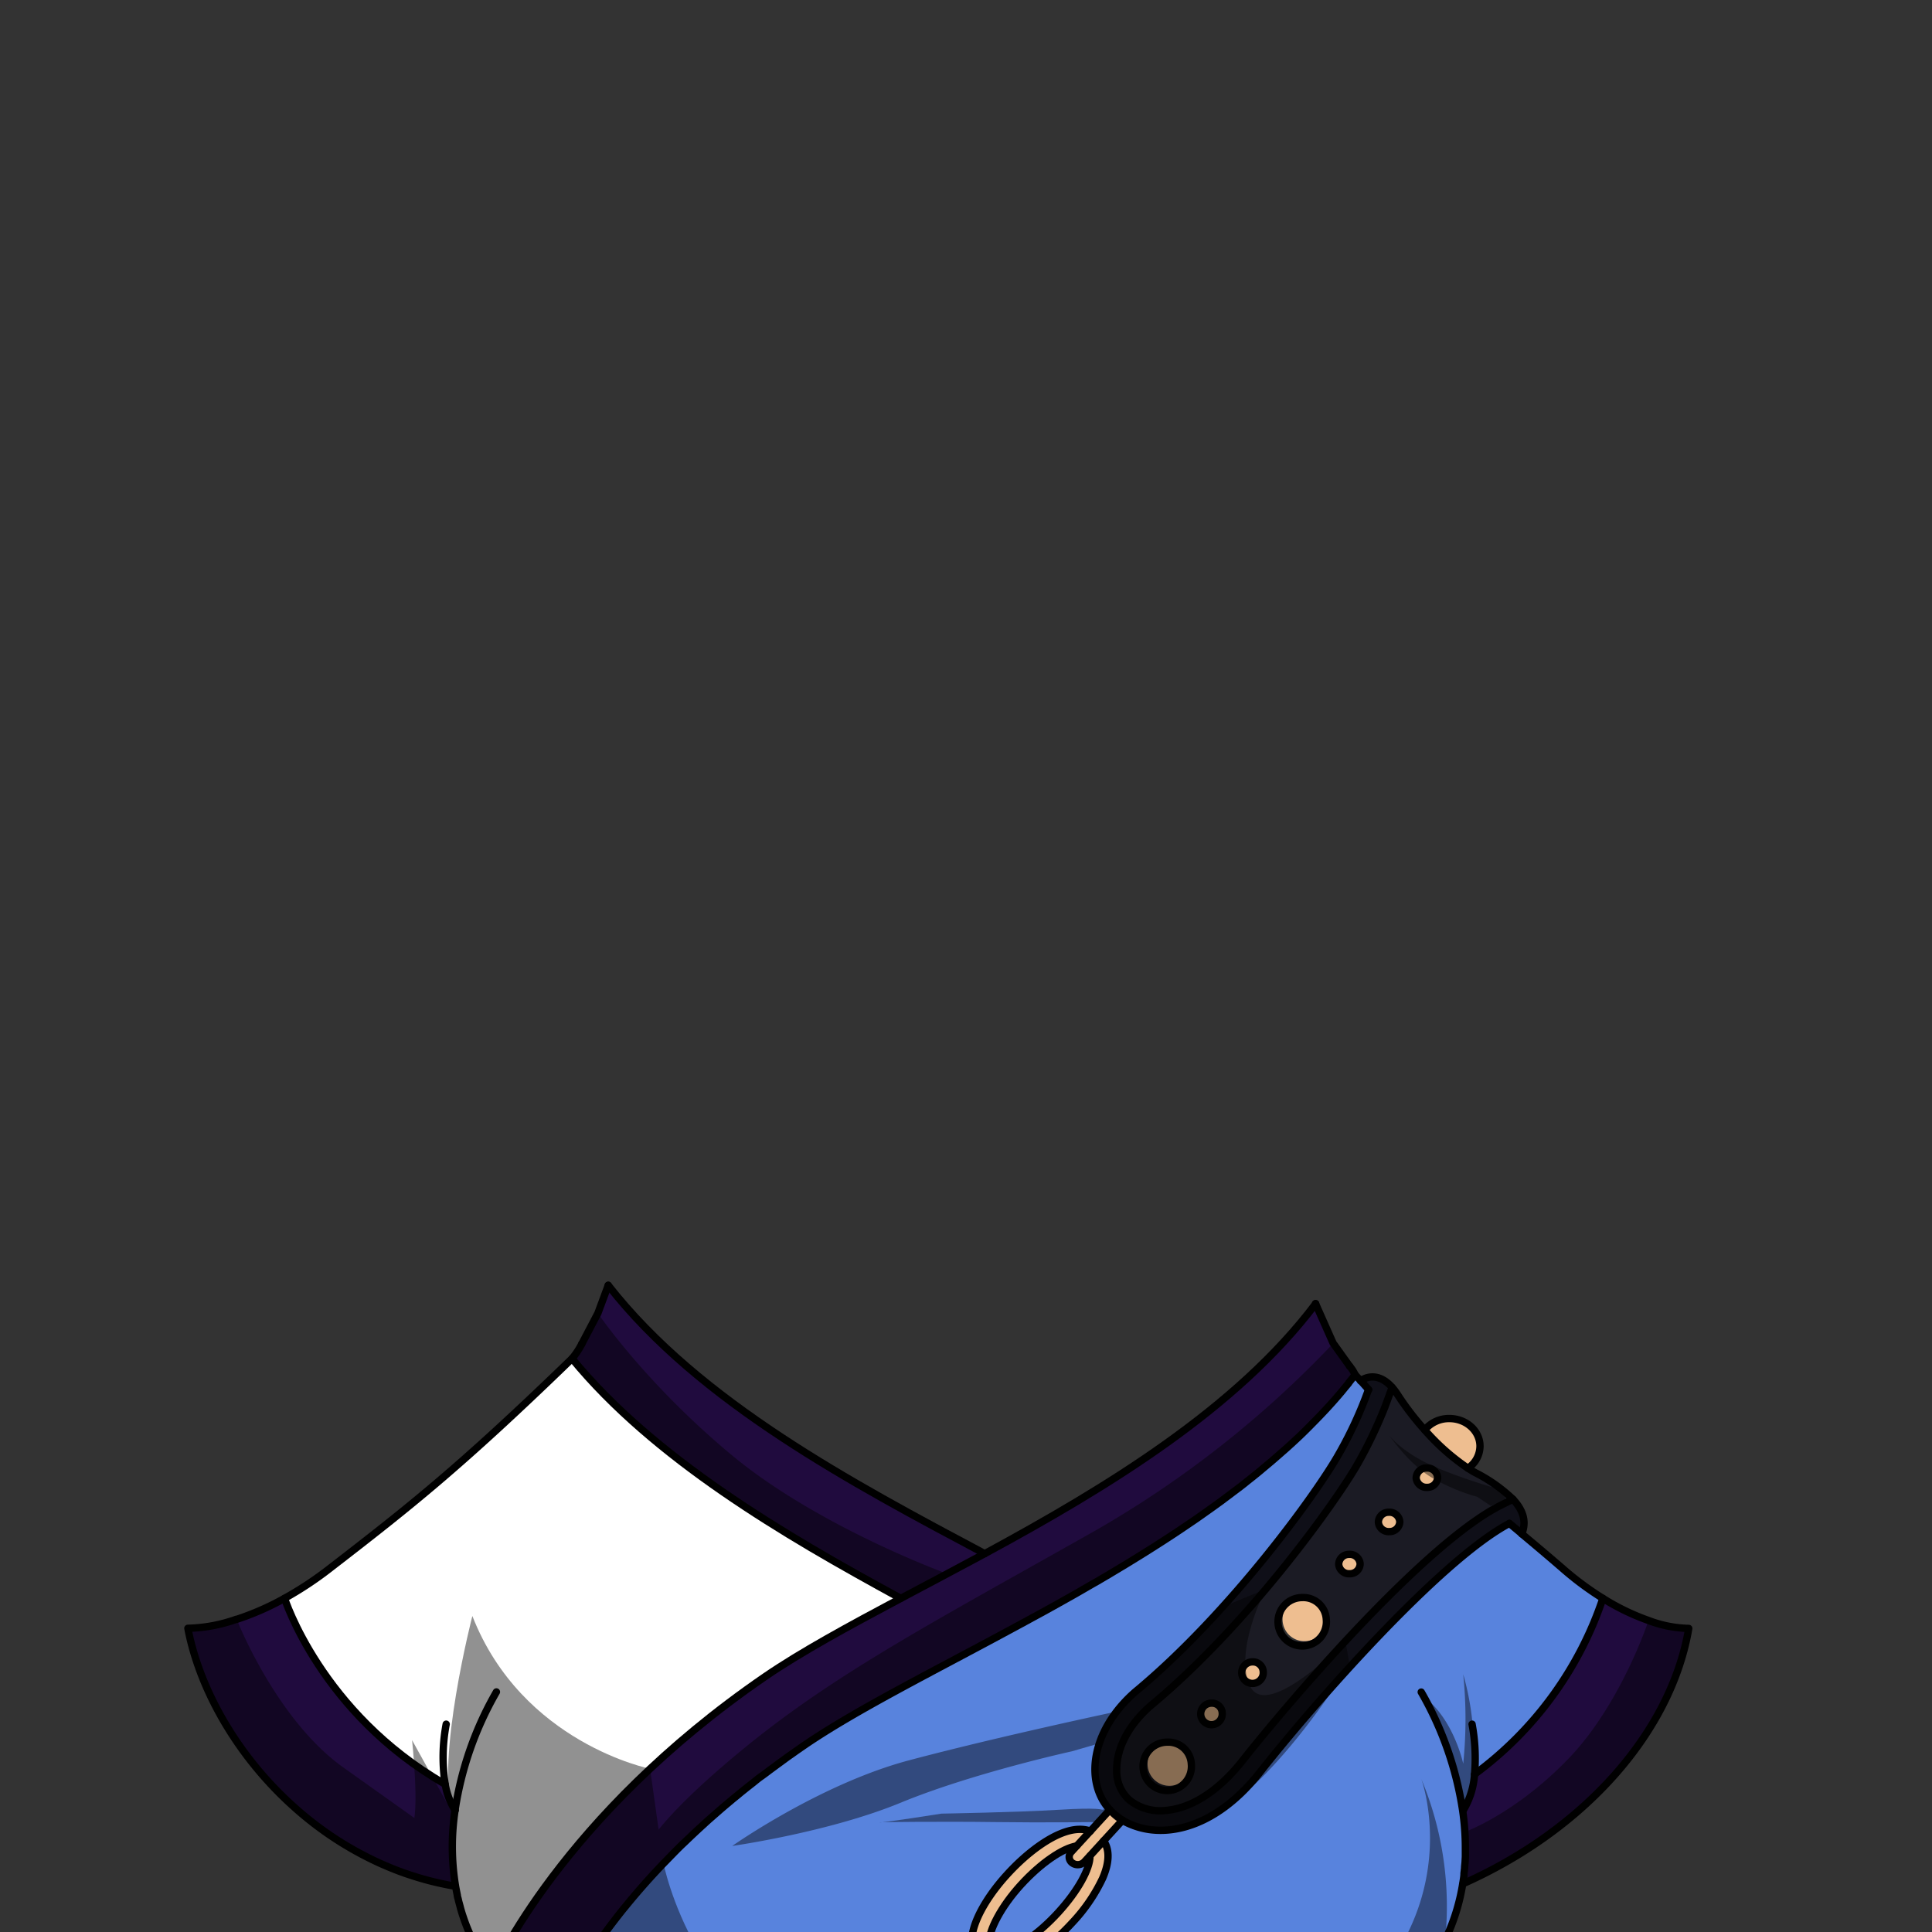 <svg xmlns="http://www.w3.org/2000/svg" viewBox="0 0 432 432">
  <rect x="0" y="0" width="432" height="432" fill="#333333" stroke="none"/>
  <defs>
    <style>.BUNTAI_OTTER_OUTFIT_BUNTAI_OTTER_OUTFIT_19_cls-1{isolation:isolate;}.BUNTAI_OTTER_OUTFIT_BUNTAI_OTTER_OUTFIT_19_cls-2{fill:#5883dd;}.BUNTAI_OTTER_OUTFIT_BUNTAI_OTTER_OUTFIT_19_cls-3{fill:#eebe90;}.BUNTAI_OTTER_OUTFIT_BUNTAI_OTTER_OUTFIT_19_cls-4{fill:#0f0f18;}.BUNTAI_OTTER_OUTFIT_BUNTAI_OTTER_OUTFIT_19_cls-5{fill:#1b1b24;}.BUNTAI_OTTER_OUTFIT_BUNTAI_OTTER_OUTFIT_19_cls-6{fill:#200b3e;}.BUNTAI_OTTER_OUTFIT_BUNTAI_OTTER_OUTFIT_19_cls-7{fill:#fff;}.BUNTAI_OTTER_OUTFIT_BUNTAI_OTTER_OUTFIT_19_cls-8{fill:none;stroke:#000;stroke-linecap:round;stroke-linejoin:round;stroke-width:1.64px;}.BUNTAI_OTTER_OUTFIT_BUNTAI_OTTER_OUTFIT_19_cls-9{opacity:0.43;mix-blend-mode:multiply;}</style>
  </defs>
  <g class="BUNTAI_OTTER_OUTFIT_BUNTAI_OTTER_OUTFIT_19_cls-1">
    <g id="outfit">
      <path class="BUNTAI_OTTER_OUTFIT_BUNTAI_OTTER_OUTFIT_19_cls-2" d="M239.76,416.55a2.07,2.07,0,0,0,2.7-.22l1.26-1.37c.05,2.8-2.67,7.8-7.14,12.68s-9.4,8.21-12.45,8.68l-.07,0a1.63,1.63,0,0,0-.62-1.77l0,0a2.1,2.1,0,0,0-2.26-.1c-.06-2.8,2.66-8.08,7.13-13s9.4-8.21,12.46-8.68l-1.24,1.36A1.62,1.62,0,0,0,239.76,416.55Z" />
      <path class="BUNTAI_OTTER_OUTFIT_BUNTAI_OTTER_OUTFIT_19_cls-3" d="M251,407a14.13,14.13,0,0,1-1.75-1.25,10.07,10.07,0,0,1-1.1-1.06l-.53.56-.26.29h0l0,0,0,0-3.51,3.84a7.13,7.13,0,0,0-2.59-.37c-5.17.15-11.67,5.29-16,10.06-5.42,5.9-10,14-7,18.44L215.92,440a7.42,7.42,0,0,0-2.65-.41c-5.17.15-11.68,5.29-16.05,10.06-3.77,4.12-7.15,9.31-7.81,13.58,1.42-.19,2.81-.36,4.18-.51.87-2.92,3.27-7,6.75-10.74,4.46-4.88,9.4-8.21,12.45-8.68l.06,0-1.27,1.39a1.61,1.61,0,0,0,.26,2.42v0a2,2,0,0,0,2.68-.23l1.23-1.33c0,2.83-2.72,7.77-7.13,12.58-1.12,1.2-2.25,2.32-3.38,3.31,2.09-.19,4.1-.35,6-.5.17-.16.31-.32.45-.48a38.19,38.19,0,0,0,6.86-10c1.78-4.11,1.34-6.7.27-8.31l2.32-2.53a7.57,7.57,0,0,0,2.49.34c5.15-.16,11.65-5.3,16-10.07a38,38,0,0,0,6.85-10c1.81-4.17,1.34-6.77.24-8.38l3.61-3.94Zm-14.45,20.66c-.35.38-.7.76-1.06,1.11s-.62.63-.93.93c-.46.45-.93.88-1.4,1.29l-.29.26c-.76.67-1.51,1.27-2.25,1.81-.21.16-.4.3-.61.44-.62.44-1.23.83-1.81,1.17-.26.16-.52.3-.77.43s-.49.26-.73.37a2.83,2.83,0,0,1-.36.16c-.23.11-.46.2-.68.28a2.3,2.3,0,0,1-.34.12l-.32.1a3.78,3.78,0,0,1-.62.16l-.28.05-.07,0a1.62,1.62,0,0,0-.62-1.77h0a2.08,2.08,0,0,0-2.26-.11c-.06-2.8,2.66-8.08,7.13-13s9.4-8.2,12.46-8.67l-1.23,1.36a1.61,1.61,0,0,0,.24,2.43,2.07,2.07,0,0,0,2.7-.22l1.26-1.37C243.77,417.76,241.05,422.76,236.58,427.64Z" />
      <path class="BUNTAI_OTTER_OUTFIT_BUNTAI_OTTER_OUTFIT_19_cls-4" d="M306,310.73h0v0l-1.79-1.94s3.38-2.73,7.09,1.48l-1.61,4.37a100.22,100.22,0,0,1-6,12.55c-4.24,7.57-23.92,35.62-46.5,54.35-4.8,4.22-7.53,9.42-7.47,14.28a8.64,8.64,0,0,0,2.87,6.72,11,11,0,0,0,8.25,2.29c5.74-.52,11.79-4.47,17-11.11,9.74-12.36,38.3-45.94,56-56.16l1.23-.68,3.24-1.62c2.14,2.27,3.16,4.83,2,7.72l-2.78-2.32c-15.64,8.3-43.84,40.52-55.72,55.6C270.85,410.12,258.34,411.4,251,407a13.41,13.41,0,0,1-1.75-1.25,11.17,11.17,0,0,1-1.11-1.06c-5.68-6.16-4.24-17.68,5.68-26.35,21.39-17.72,40.8-44.75,45.51-53.14A90.09,90.09,0,0,0,306,310.73Z" />
      <path class="BUNTAI_OTTER_OUTFIT_BUNTAI_OTTER_OUTFIT_19_cls-5" d="M337.89,334.82c-.14-.14-.28-.28-.43-.41l-.37-.34c-.33-.29-.68-.58-1.06-.87h0l0,0h0c-.42-.33-.86-.64-1.31-1a53.08,53.08,0,0,0-4.77-2.91c-.56-.3-1.11-.64-1.67-1a50,50,0,0,1-9.66-8.56,63.79,63.79,0,0,1-6.1-7.95,14.2,14.2,0,0,0-1.17-1.55l-1.61,4.38a103.54,103.54,0,0,1-6,12.54l-.25.44c-.08.15-.18.31-.28.47s-.2.33-.31.51l-.26.43c-.37.6-.79,1.27-1.25,2l-.45.69c-.56.84-1.17,1.75-1.83,2.72l-.41.58c-1.31,1.9-2.81,4-4.5,6.3-.21.28-.42.57-.65.86s-.5.68-.76,1l-.79,1.05-1.65,2.14c-.23.31-.48.62-.73.93-2,2.6-4.23,5.32-6.57,8.09-.75.89-1.51,1.79-2.3,2.7L279,360c-1.31,1.48-2.66,3-4,4.45q-.64.71-1.32,1.41c-2.51,2.69-5.13,5.34-7.82,7.91l-1.71,1.6c-.56.53-1.14,1.05-1.71,1.57s-1.07,1-1.61,1.45c-1.2,1.06-2.4,2.1-3.63,3.11-4.81,4.22-7.53,9.43-7.47,14.28a8.64,8.64,0,0,0,2.87,6.72,11.07,11.07,0,0,0,8.26,2.3c5.73-.53,11.78-4.48,17-11.12.64-.82,1.37-1.72,2.17-2.7l1.05-1.3c1.9-2.33,4.14-5,6.64-7.95l1.33-1.56c2.85-3.31,6-6.86,9.28-10.47.21-.23.41-.46.64-.69s.21-.24.32-.35l1.38-1.5a.23.23,0,0,1,.07-.07.13.13,0,0,1,.06-.07l.06-.07h0c3.28-3.53,6.68-7.07,10.09-10.44.54-.54,1.07-1.07,1.61-1.59l1.4-1.35c.51-.49,1-1,1.53-1.45L317,350.7c.67-.61,1.33-1.23,2-1.82.83-.75,1.66-1.48,2.48-2.19l1.46-1.24c.62-.52,1.24-1,1.85-1.53a74.93,74.93,0,0,1,9-6.39c.41-.24.82-.47,1.22-.68l3.25-1.62C338.16,335.09,338,335,337.89,334.82ZM261,399.28a4.89,4.89,0,1,1,5.38-4.87A5.15,5.15,0,0,1,261,399.28Zm9.9-14.15a2.18,2.18,0,1,1,2.39-2.16A2.29,2.29,0,0,1,270.9,385.13Zm20.29-27.92a4.9,4.9,0,1,1-5.39,4.88A5.14,5.14,0,0,1,291.19,357.21Zm-12.4,18.4a.28.28,0,0,1-.11-.08.46.46,0,0,1-.15-.09,2.47,2.47,0,0,1-.5-.52,1,1,0,0,1-.13-.23,1,1,0,0,1-.13-.29,3,3,0,0,1-.08-.32,1.63,1.63,0,0,1,0-.31,2,2,0,0,1,.13-.68,1.36,1.36,0,0,1,.11-.25.62.62,0,0,1,.1-.17,1.44,1.44,0,0,1,.18-.25l0,0a1.75,1.75,0,0,1,.24-.23,0,0,0,0,1,0,0,1.1,1.1,0,0,1,.14-.09.23.23,0,0,1,.12-.08,2,2,0,0,1,.49-.23,1.47,1.47,0,0,1,.28-.08l.12,0a3.27,3.27,0,0,1,.45,0,2.18,2.18,0,1,1,0,4.34l-.28,0a1.09,1.09,0,0,1-.26,0,1.11,1.11,0,0,1-.26-.07,1.34,1.34,0,0,1-.24-.09Zm23-23.72a2.31,2.31,0,0,1-2.46-2.11,2.28,2.28,0,0,1,2.35-2.22,2.18,2.18,0,1,1,.11,4.33Zm8.91-9.41a2.31,2.31,0,0,1-2.45-2.12,2.27,2.27,0,0,1,2.33-2.22,2.32,2.32,0,0,1,2.46,2.12A2.29,2.29,0,0,1,310.7,342.48Zm10.63-11.38a1.47,1.47,0,0,1-.1.22,1,1,0,0,1-.14.24l0,.05a1.7,1.7,0,0,1-.29.31.16.16,0,0,1-.07.07.57.57,0,0,1-.15.12l-.12.08-.27.15-.29.11a2.68,2.68,0,0,1-.75.13,2.33,2.33,0,0,1-2.47-2.11v-.05a2.11,2.11,0,0,1,0-.26,1.74,1.74,0,0,1,.05-.22,1.13,1.13,0,0,1,0-.15l.06-.17a2.5,2.5,0,0,1,.23-.39l.13-.17.16-.15a1.84,1.84,0,0,1,.34-.27l.19-.11.18-.09a3.06,3.06,0,0,1,.63-.17l.32,0a2.31,2.31,0,0,1,2.46,2.11v.15a.78.78,0,0,1,0,.22,3,3,0,0,1-.08.32h0S321.34,331.09,321.33,331.1Z" />
      <path class="BUNTAI_OTTER_OUTFIT_BUNTAI_OTTER_OUTFIT_19_cls-2" d="M358.41,357.39a80.66,80.66,0,0,1-28.7,39.33c0,.4-.08.8-.14,1.19-.09.63-.21,1.26-.35,1.89-.05.2-.09.39-.15.59-.09.36-.19.71-.31,1.05a.75.75,0,0,1-.05.16,5.54,5.54,0,0,1-.21.57.58.58,0,0,1-.05.14c-.07.19-.15.37-.23.55s-.09.22-.14.33-.21.42-.32.63a2.37,2.37,0,0,1-.19.34c-.12.22-.25.44-.39.65a57.65,57.65,0,0,1,.61,8.32c0,.27,0,.54,0,.84v.15l0,1.13-.06,1.17c0,.47-.07.94-.11,1.41,0,.2,0,.4-.07.61s0,.46-.07.69c0,.05,0,.1,0,.15,0,.29-.07.59-.1.89s-.1.68-.16,1a45.53,45.53,0,0,1-4.05,12.9c-4,8.11-10.87,16-22.08,22.72-19.27,6.78-29.59,5-48.26,3.85a292.31,292.31,0,0,0-41.49.34c.17-.16.31-.32.45-.48a38.19,38.19,0,0,0,6.86-10c1.78-4.11,1.34-6.7.27-8.31l2.32-2.53a7.57,7.57,0,0,0,2.49.34c5.15-.16,11.65-5.3,16-10.07a38,38,0,0,0,6.85-10c1.81-4.17,1.34-6.77.24-8.38l3.61-3.94.64-.7a16.83,16.83,0,0,0,10.21,2.2,22.35,22.35,0,0,0,6.89-1.8l.16-.07c4.46-2,9.11-5.5,13.5-11.08s11.06-13.55,18.48-21.77c12.59-13.92,27.4-28.61,37.24-33.83.91.77,1.84,1.54,2.78,2.32h0c2.83,2.36,5.8,4.86,9.14,7.75A68.38,68.38,0,0,0,358.41,357.39Z" />
      <path class="BUNTAI_OTTER_OUTFIT_BUNTAI_OTTER_OUTFIT_19_cls-2" d="M306,310.72a90.24,90.24,0,0,1-6.66,14.47c-3.22,5.73-13.32,20.18-26.22,34.42l-.08.08a190.66,190.66,0,0,1-19.21,18.63,30.68,30.68,0,0,0-4.14,4.38,26.29,26.29,0,0,0-2,2.9c-.13.23-.26.46-.38.69l0,0a22.06,22.06,0,0,0-1.48,3.43c-1.93,5.71-1.07,11.25,2.31,14.9l-.53.56-.26.29h0l0,0-3.55,3.87a7.13,7.13,0,0,0-2.59-.37c-5.17.15-11.67,5.29-16,10.06-5.42,5.9-10,14-7,18.44L215.92,440a7.42,7.42,0,0,0-2.65-.41c-5.17.15-11.68,5.29-16.05,10.06-3.77,4.12-7.15,9.31-7.81,13.58-1.49.18-3,.37-4.56.59a126.88,126.88,0,0,1-28.58.79c-12.27-1.14-20.55-4.08-24.85-6l-.1-.05a29,29,0,0,1-3.41-1.75c-1.73-1-3.36-2.1-4.88-3.21a.43.43,0,0,0,0-.05.14.14,0,0,1,0-.06l.13-.34a2.11,2.11,0,0,1,.08-.22c.07-.18.15-.4.26-.65a4.92,4.92,0,0,1,.21-.5c.07-.18.15-.36.24-.56s.18-.42.28-.64a92.25,92.25,0,0,1,6.12-11.24c.28-.45.57-.9.88-1.36,2.13-3.29,4.77-7,8-11l.49-.59c2.51-3.09,5.37-6.37,8.63-9.76l.47-.48,1.33-1.37c.89-.91,1.83-1.83,2.78-2.75l.26-.25c1.33-1.28,2.72-2.59,4.17-3.9l1.46-1.32,1.51-1.32c1-.88,2.06-1.77,3.12-2.66.54-.45,1.08-.9,1.63-1.34s1.1-.9,1.66-1.35l1.7-1.34c.56-.44,1.13-.89,1.7-1.32s1.29-1,2-1.48l1.71-1.26,1.57-1.15c.52-.38,1-.76,1.59-1.13.84-.6,1.7-1.2,2.57-1.8,11.69-8,29-16.64,47.41-26.6,1.39-.74,2.79-1.51,4.2-2.28l2.24-1.22,2.15-1.19,2.16-1.21,1.92-1.08.31-.17c1.78-1,3.55-2,5.33-3.06l.9-.53c1-.58,2-1.18,3-1.78l2.66-1.6.91-.56,2.13-1.31c3.48-2.16,6.93-4.38,10.3-6.67.75-.5,1.48-1,2.22-1.51,1-.68,2-1.36,2.92-2.06s1.81-1.3,2.71-1.95l.51-.39q1.08-.79,2.16-1.62c1.06-.79,2.11-1.6,3.15-2.44.83-.64,1.63-1.29,2.44-1.95.3-.24.59-.49.89-.75.6-.48,1.2-1,1.79-1.5a4,4,0,0,0,.39-.33c.85-.72,1.7-1.46,2.53-2.2s1.49-1.34,2.22-2,1.43-1.34,2.12-2l.08-.08c.7-.66,1.37-1.33,2-2,2.36-2.37,4.61-4.8,6.71-7.31.5-.59,1-1.18,1.46-1.78l0-.05c.49-.6,1-1.2,1.42-1.8.15.15.28.3.42.45l.85.9,1.78,2Z" />
      <path class="BUNTAI_OTTER_OUTFIT_BUNTAI_OTTER_OUTFIT_19_cls-3" d="M319,328.25a2.27,2.27,0,0,0-2.33,2.22,2.31,2.31,0,0,0,2.46,2.11,2.27,2.27,0,0,0,2.33-2.22A2.3,2.3,0,0,0,319,328.25Z" />
      <path class="BUNTAI_OTTER_OUTFIT_BUNTAI_OTTER_OUTFIT_19_cls-3" d="M301.67,347.56a2.27,2.27,0,0,0-2.33,2.22,2.3,2.3,0,0,0,2.46,2.11,2.27,2.27,0,0,0,2.33-2.22A2.3,2.3,0,0,0,301.67,347.56Z" />
      <path class="BUNTAI_OTTER_OUTFIT_BUNTAI_OTTER_OUTFIT_19_cls-3" d="M261,389.55a4.89,4.89,0,1,0,5.38,4.86A5.15,5.15,0,0,0,261,389.55Z" />
      <path class="BUNTAI_OTTER_OUTFIT_BUNTAI_OTTER_OUTFIT_19_cls-3" d="M310.58,338.14a2.27,2.27,0,0,0-2.33,2.22,2.3,2.3,0,0,0,2.46,2.11,2.27,2.27,0,0,0,2.33-2.22A2.31,2.31,0,0,0,310.58,338.14Z" />
      <path class="BUNTAI_OTTER_OUTFIT_BUNTAI_OTTER_OUTFIT_19_cls-3" d="M324.08,317.19a7,7,0,0,0-5.51,2.55,49.74,49.74,0,0,0,9.66,8.56,6,6,0,0,0,2.7-4.92C330.93,320,327.87,317.19,324.08,317.19Z" />
      <path class="BUNTAI_OTTER_OUTFIT_BUNTAI_OTTER_OUTFIT_19_cls-3" d="M280.06,371.61a2.18,2.18,0,1,0,2.4,2.16A2.29,2.29,0,0,0,280.06,371.61Z" />
      <path class="BUNTAI_OTTER_OUTFIT_BUNTAI_OTTER_OUTFIT_19_cls-3" d="M270.9,380.8a2.18,2.18,0,1,0,2.39,2.17A2.3,2.3,0,0,0,270.9,380.8Z" />
      <path class="BUNTAI_OTTER_OUTFIT_BUNTAI_OTTER_OUTFIT_19_cls-3" d="M291.18,357.22a4.89,4.89,0,1,0,5.38,4.87A5.14,5.14,0,0,0,291.18,357.22Z" />
      <path class="BUNTAI_OTTER_OUTFIT_BUNTAI_OTTER_OUTFIT_19_cls-6" d="M377.63,364.11c-4,23.35-23.48,45.07-50.45,57.07h0c.06-.34.11-.68.16-1s.09-.69.12-1a47.71,47.71,0,0,0,.34-5.16c0-.3,0-.57,0-.84a57.65,57.65,0,0,0-.61-8.32c.14-.21.27-.43.39-.65a12.88,12.88,0,0,0,.93-2,20.74,20.74,0,0,0,1.21-5.45,80.66,80.66,0,0,0,28.7-39.33,51.33,51.33,0,0,0,10.2,4.94A27.08,27.08,0,0,0,377.63,364.11Z" />
      <path class="BUNTAI_OTTER_OUTFIT_BUNTAI_OTTER_OUTFIT_19_cls-6" d="M301.77,305.47c-.37.5,1.57,1.42,1.18,1.93s-.93,1.2-1.42,1.8l0,.05c-.48.6-1,1.19-1.46,1.78-2.1,2.51-4.35,4.94-6.71,7.31-.66.68-1.34,1.35-2,2l-.08.08-2.12,2c-.73.67-1.47,1.35-2.22,2a2.75,2.75,0,0,1-.26.22c-.74.67-1.5,1.33-2.27,2a4,4,0,0,1-.39.33c-.59.51-1.19,1-1.79,1.5-.3.26-.59.51-.89.75-.81.66-1.61,1.3-2.44,1.95-1,.84-2.09,1.65-3.15,2.44q-1.08.83-2.16,1.62l-.51.39-2.71,1.95c-1,.7-1.94,1.38-2.92,2.06-.74.51-1.47,1-2.22,1.51-3.37,2.29-6.82,4.51-10.3,6.67l-2.13,1.31-.91.56c-.88.54-1.77,1.07-2.66,1.6s-2,1.2-3,1.78l-.9.53c-1.57.91-3.15,1.82-4.72,2.7l-.61.36-.31.17-1.92,1.08-2.16,1.21-2.15,1.19-2.24,1.22-4.2,2.28c-18.45,10-35.72,18.57-47.41,26.6-.87.6-1.73,1.2-2.57,1.8-.54.38-1.07.75-1.59,1.13l-1.57,1.15-1.71,1.26c-.66.49-1.31,1-2,1.48s-1.14.88-1.7,1.32l-1.7,1.34c-.56.45-1.12.9-1.66,1.35s-1.09.89-1.63,1.34c-1.06.89-2.11,1.78-3.12,2.66l-1.51,1.32-1.46,1.32c-1.44,1.31-2.84,2.62-4.17,3.9l-.26.25c-1,.92-1.89,1.84-2.78,2.75-.45.46-.9.91-1.33,1.37l-.47.48c-3.26,3.39-6.12,6.67-8.63,9.76l-.49.59c-3.2,4-5.84,7.7-8,11-.31.46-.6.91-.88,1.36a92.25,92.25,0,0,0-6.12,11.24c-.1.22-.2.43-.28.64s-.17.38-.24.56a4.92,4.92,0,0,0-.21.5c-.11.25-.19.47-.26.65a2.11,2.11,0,0,0-.08.22l-.13.34a.14.14,0,0,0,0,.06.43.43,0,0,1,0,.05,55.69,55.69,0,0,1-12.9-12.43h0a1,1,0,0,0,.06-.15c.06-.11.14-.28.24-.5a1.51,1.51,0,0,1,.09-.18c.21-.46.53-1.1.94-1.89l.33-.63c.55-1,1.24-2.29,2.08-3.74l.64-1.09c.33-.55.69-1.14,1.07-1.75l.38-.61c1.7-2.72,3.82-5.89,6.39-9.38.37-.5.75-1,1.14-1.53,2.4-3.19,5.17-6.63,8.34-10.23.39-.45.78-.9,1.18-1.34q3.74-4.2,8.2-8.63l2-2c.7-.66,1.4-1.34,2.12-2,2.07-1.93,4.23-3.88,6.51-5.84.56-.49,1.15-1,1.73-1.47q3.69-3.12,7.77-6.25l1.44-1.1c.67-.51,1.34-1,2-1.51l2-1.48,2.08-1.47,2.11-1.47q2.35-1.62,5-3.27c1-.6,1.95-1.21,3-1.82,5.17-3.11,11-6.32,17.26-9.68l2.1-1.13,2.13-1.13.91-.49c-26.48-14.33-55.31-31.43-73.51-53.6-.64-.77,2.78-2.47,2.16-3.25h0l3.62-6.9,2.32-6.25c20.39,26.11,54.41,44.17,84.18,60,27.46-14.89,56.29-32.42,74-55.89l3.93,8.85Z" />
      <path class="BUNTAI_OTTER_OUTFIT_BUNTAI_OTTER_OUTFIT_19_cls-6" d="M101.75,404.79h0a15.78,15.78,0,0,1-2.21-5.84h0C71.75,383,63.63,357.39,63.63,357.39,50.84,364.44,42,364.12,42,364.12c4.64,24.13,27.34,52.17,59.86,57.67A54.24,54.24,0,0,1,101.75,404.79Z" />
      <path class="BUNTAI_OTTER_OUTFIT_BUNTAI_OTTER_OUTFIT_19_cls-7" d="M201.42,357.39l-.91.49c-11.44,6.09-21.68,11.69-29.46,17a218.78,218.78,0,0,0-25.69,20.59c-23,21.53-32.85,40.65-34.84,44.83-.25.5-.37.79-.39.83a44.71,44.71,0,0,1-7.39-15.42c-.35-1.32-.64-2.64-.87-3.95a54.48,54.48,0,0,1-.12-17v0a12.66,12.66,0,0,1-1.18-2.25,18.77,18.77,0,0,1-1-3.59h0c-1-.57-1.94-1.15-2.89-1.74q-2.1-1.31-4-2.69c-22.22-15.81-29-37.12-29-37.12a78.82,78.82,0,0,0,10.1-6.68c17.91-13.84,28.85-22.39,53.83-46.59l.35-.33C146.11,326,174.94,343.06,201.42,357.39Z" />
      <path class="BUNTAI_OTTER_OUTFIT_BUNTAI_OTTER_OUTFIT_19_cls-8" d="M301.77,305.47A7.77,7.77,0,0,1,303,307.4c-.47.6-.93,1.2-1.42,1.8l0,.05c-.48.6-1,1.19-1.46,1.78-2.1,2.51-4.35,4.94-6.71,7.31-.66.68-1.33,1.35-2,2l-.08.08c-.69.67-1.4,1.34-2.12,2s-1.47,1.35-2.22,2-1.68,1.48-2.53,2.2a4,4,0,0,1-.39.33c-.59.51-1.19,1-1.79,1.5-.3.26-.59.51-.89.75-.81.66-1.61,1.31-2.44,1.95-1,.84-2.09,1.65-3.15,2.44q-1.08.83-2.16,1.62l-.51.39c-.9.65-1.8,1.31-2.71,1.95s-1.94,1.38-2.92,2.06c-.74.51-1.47,1-2.22,1.51-3.37,2.29-6.82,4.51-10.3,6.67l-2.13,1.31-.91.56-2.66,1.6c-1,.6-2,1.2-3,1.78l-.9.53c-1.78,1-3.55,2.05-5.33,3.06l-.31.17-1.92,1.08-2.16,1.21-2.15,1.19-2.24,1.22c-1.41.77-2.81,1.54-4.2,2.28-18.45,10-35.72,18.57-47.41,26.6-.87.6-1.73,1.2-2.57,1.8-.54.37-1.07.75-1.59,1.13l-1.57,1.15-1.71,1.26c-.66.49-1.31,1-2,1.48s-1.14.87-1.7,1.32-1.14.89-1.7,1.34-1.12.89-1.66,1.35-1.1.88-1.63,1.34c-1.06.88-2.11,1.77-3.12,2.66l-1.51,1.32c-.5.44-1,.88-1.46,1.32-1.45,1.31-2.84,2.62-4.17,3.9l-.26.25c-1,.92-1.89,1.84-2.78,2.75l-1.33,1.37-.47.48c-3.26,3.39-6.12,6.67-8.63,9.76l-.49.59c-3.2,4-5.84,7.7-8,11-.31.46-.6.91-.88,1.36a92.25,92.25,0,0,0-6.12,11.24c-.1.22-.2.43-.28.64s-.17.38-.24.56a4.92,4.92,0,0,0-.21.5c-.11.25-.19.47-.26.65a2.11,2.11,0,0,0-.08.22l-.13.34a.14.14,0,0,0,0,.06.43.43,0,0,1,0,.05h0" />
      <path class="BUNTAI_OTTER_OUTFIT_BUNTAI_OTTER_OUTFIT_19_cls-8" d="M110.13,441.17h0c.23-.53,15.39-35,60.91-66.25,8-5.49,18.58-11.24,30.38-17.52,6-3.2,12.33-6.52,18.77-10,27.47-14.88,56.29-32.41,74-55.88" />
      <path class="BUNTAI_OTTER_OUTFIT_BUNTAI_OTTER_OUTFIT_19_cls-8" d="M201.42,357.39c-26.48-14.33-55.31-31.43-73.51-53.6" />
      <path class="BUNTAI_OTTER_OUTFIT_BUNTAI_OTTER_OUTFIT_19_cls-8" d="M136,287.4c20.39,26.09,54.41,44.16,84.18,60" />
      <polyline class="BUNTAI_OTTER_OUTFIT_BUNTAI_OTTER_OUTFIT_19_cls-8" points="294.15 291.48 298.08 300.32 301.77 305.47" />
      <polyline class="BUNTAI_OTTER_OUTFIT_BUNTAI_OTTER_OUTFIT_19_cls-8" points="136.01 287.39 133.69 293.64 130.07 300.54 130.07 300.54" />
      <path class="BUNTAI_OTTER_OUTFIT_BUNTAI_OTTER_OUTFIT_19_cls-8" d="M127.91,303.79l-.35.33c-25,24.2-35.92,32.75-53.83,46.59a78.82,78.82,0,0,1-10.1,6.68,61,61,0,0,1-10.71,4.7l-.11,0a34.69,34.69,0,0,1-10.8,2c.14.76.31,1.52.48,2.27C45.6,379.5,53.86,393.51,66,404.27a1.37,1.37,0,0,0,.18.16A75,75,0,0,0,85.1,416.69c.67.3,1.33.58,2,.86h0c1.07.44,2.15.86,3.25,1.25,2.09.73,4.22,1.38,6.41,1.92h0c1.42.35,2.86.66,4.32.92l.73.13" />
      <path class="BUNTAI_OTTER_OUTFIT_BUNTAI_OTTER_OUTFIT_19_cls-8" d="M63.63,357.39S71.75,383,99.52,398.94" />
      <path class="BUNTAI_OTTER_OUTFIT_BUNTAI_OTTER_OUTFIT_19_cls-8" d="M303,307.4l.42.45.85.9,1.78,2h0" />
      <path class="BUNTAI_OTTER_OUTFIT_BUNTAI_OTTER_OUTFIT_19_cls-8" d="M327.16,421.19h0c27-12,46.46-33.72,50.45-57.07a27.08,27.08,0,0,1-9-1.78,51.33,51.33,0,0,1-10.2-4.94,68.38,68.38,0,0,1-9-6.68c-3.34-2.89-6.31-5.39-9.14-7.75" />
      <path class="BUNTAI_OTTER_OUTFIT_BUNTAI_OTTER_OUTFIT_19_cls-8" d="M337.51,340.63l2.78,2.32" />
      <path class="BUNTAI_OTTER_OUTFIT_BUNTAI_OTTER_OUTFIT_19_cls-8" d="M329.71,396.73a80.63,80.63,0,0,0,28.7-39.34" />
      <path class="BUNTAI_OTTER_OUTFIT_BUNTAI_OTTER_OUTFIT_19_cls-8" d="M101.75,404.78A75.52,75.52,0,0,1,111,378.32" />
      <path class="BUNTAI_OTTER_OUTFIT_BUNTAI_OTTER_OUTFIT_19_cls-8" d="M101.75,404.8a54.48,54.48,0,0,0,.12,17c.12.66.25,1.31.39,2,0,.29.13.57.2.87a2.61,2.61,0,0,0,.06.27c.06.28.14.55.22.84s.16.61.24.92c0,0,0,0,0,0,.17.61.36,1.22.56,1.82.38,1.14.8,2.27,1.29,3.4.11.28.24.56.36.84s.34.73.51,1.09a44.91,44.91,0,0,0,2.56,4.6c.17.27.34.55.53.81.41.64.86,1.27,1.32,1.89h0A55.69,55.69,0,0,0,123,453.6c1.52,1.11,3.15,2.17,4.88,3.21a29,29,0,0,0,3.41,1.75l.1.05a63.12,63.12,0,0,0,7.42,2.72c.41.12.82.25,1.25.36l.08,0c.48.14,1,.27,1.48.4l.8.2c1.44.36,3,.7,4.64,1l2.29.4c2,.33,4.1.61,6.36.83l.53.05,1.34.11q1.06.09,2.16.15l1.11.06c.24,0,.47,0,.71,0s.67,0,1,0a132,132,0,0,0,22.25-1.18c1.55-.22,3.07-.41,4.56-.59s2.81-.36,4.18-.51q6.16-.74,11.66-1.22c2.09-.19,4.1-.35,6-.5a292.31,292.31,0,0,1,41.49-.34c18.67,1.12,29,2.93,48.26-3.85,11.21-6.73,18.1-14.61,22.08-22.72a45.53,45.53,0,0,0,4.05-12.9c.06-.34.11-.68.16-1s.08-.6.1-.89c0,0,0-.1,0-.15,0-.23.05-.46.07-.69s.05-.41.07-.61c0-.47.08-.94.11-1.41l.06-1.17,0-1.13V414c0-.29,0-.57,0-.84a57.65,57.65,0,0,0-.61-8.32,75.5,75.5,0,0,0-9.26-26.49" />
      <path class="BUNTAI_OTTER_OUTFIT_BUNTAI_OTTER_OUTFIT_19_cls-8" d="M99.77,385.53a39.7,39.7,0,0,0-.23,13.41,15.78,15.78,0,0,0,2.21,5.84h0" />
      <path class="BUNTAI_OTTER_OUTFIT_BUNTAI_OTTER_OUTFIT_19_cls-8" d="M329.16,385.53a42,42,0,0,1,.55,11.2,17.82,17.82,0,0,1-2.53,8.07" />
      <path class="BUNTAI_OTTER_OUTFIT_BUNTAI_OTTER_OUTFIT_19_cls-8" d="M338.29,335.23l-3.24,1.62-1.23.68c-17.68,10.22-46.24,43.8-56,56.16-5.22,6.64-11.27,10.59-17,11.11a11,11,0,0,1-8.25-2.29,8.64,8.64,0,0,1-2.87-6.72c-.06-4.86,2.67-10.06,7.47-14.28,22.58-18.73,42.26-46.78,46.5-54.35a100.22,100.22,0,0,0,6-12.55l1.61-4.37" />
      <path class="BUNTAI_OTTER_OUTFIT_BUNTAI_OTTER_OUTFIT_19_cls-8" d="M306,310.72h0a90.09,90.09,0,0,1-6.66,14.45c-4.71,8.39-24.12,35.42-45.51,53.14-9.92,8.67-11.36,20.19-5.68,26.35a11.17,11.17,0,0,0,1.11,1.06A13.41,13.41,0,0,0,251,407c7.31,4.42,19.82,3.14,30.76-10.75,11.88-15.08,40.08-47.3,55.72-55.6" />
      <path class="BUNTAI_OTTER_OUTFIT_BUNTAI_OTTER_OUTFIT_19_cls-8" d="M304.21,308.76s3.38-2.73,7.09,1.48a13.29,13.29,0,0,1,1.17,1.55,63.79,63.79,0,0,0,6.1,7.95,49.74,49.74,0,0,0,9.66,8.56c.56.36,1.11.7,1.67,1a34.74,34.74,0,0,1,8.39,5.93c2.14,2.27,3.16,4.83,2,7.72h0" />
      <path class="BUNTAI_OTTER_OUTFIT_BUNTAI_OTTER_OUTFIT_19_cls-8" d="M328.23,328.3a6,6,0,0,0,2.7-4.92c0-3.41-3.06-6.19-6.85-6.19a7,7,0,0,0-5.51,2.55" />
      <path class="BUNTAI_OTTER_OUTFIT_BUNTAI_OTTER_OUTFIT_19_cls-8" d="M266.38,394.41a5.41,5.41,0,1,1-5.38-4.86A5.14,5.14,0,0,1,266.38,394.41Z" />
      <path class="BUNTAI_OTTER_OUTFIT_BUNTAI_OTTER_OUTFIT_19_cls-8" d="M273.29,383a2.41,2.41,0,1,1-2.39-2.17A2.28,2.28,0,0,1,273.29,383Z" />
      <path class="BUNTAI_OTTER_OUTFIT_BUNTAI_OTTER_OUTFIT_19_cls-8" d="M282.46,373.77a2.41,2.41,0,1,1-2.4-2.17A2.3,2.3,0,0,1,282.46,373.77Z" />
      <path class="BUNTAI_OTTER_OUTFIT_BUNTAI_OTTER_OUTFIT_19_cls-8" d="M304.13,349.67a2.27,2.27,0,0,1-2.33,2.22,2.3,2.3,0,0,1-2.46-2.11,2.27,2.27,0,0,1,2.33-2.22A2.3,2.3,0,0,1,304.13,349.67Z" />
      <path class="BUNTAI_OTTER_OUTFIT_BUNTAI_OTTER_OUTFIT_19_cls-8" d="M321.45,330.36a2.27,2.27,0,0,1-2.33,2.22,2.31,2.31,0,0,1-2.46-2.11,2.27,2.27,0,0,1,2.33-2.22A2.3,2.3,0,0,1,321.45,330.36Z" />
      <path class="BUNTAI_OTTER_OUTFIT_BUNTAI_OTTER_OUTFIT_19_cls-8" d="M313,340.25a2.27,2.27,0,0,1-2.33,2.22,2.3,2.3,0,0,1-2.46-2.11,2.27,2.27,0,0,1,2.33-2.22A2.31,2.31,0,0,1,313,340.25Z" />
      <path class="BUNTAI_OTTER_OUTFIT_BUNTAI_OTTER_OUTFIT_19_cls-8" d="M296.56,362.09a5.41,5.41,0,1,1-5.38-4.87A5.14,5.14,0,0,1,296.56,362.09Z" />
      <path class="BUNTAI_OTTER_OUTFIT_BUNTAI_OTTER_OUTFIT_19_cls-8" d="M243.82,409.42a7.41,7.41,0,0,0-2.6-.37c-5.17.15-11.67,5.29-16,10.06-5.41,5.9-10,14-7,18.44l0,0" />
      <path class="BUNTAI_OTTER_OUTFIT_BUNTAI_OTTER_OUTFIT_19_cls-8" d="M246.78,411.61c1.1,1.62,1.57,4.22-.23,8.38a38.19,38.19,0,0,1-6.86,10c-4.37,4.77-10.87,9.91-16,10.06a7.37,7.37,0,0,1-2.49-.33" />
      <path class="BUNTAI_OTTER_OUTFIT_BUNTAI_OTTER_OUTFIT_19_cls-8" d="M240.75,412.76c-3.06.47-8,3.79-12.46,8.68s-7.19,10.17-7.13,13" />
      <path class="BUNTAI_OTTER_OUTFIT_BUNTAI_OTTER_OUTFIT_19_cls-8" d="M243.72,415c.05,2.8-2.67,7.8-7.14,12.68s-9.4,8.21-12.45,8.68" />
      <path class="BUNTAI_OTTER_OUTFIT_BUNTAI_OTTER_OUTFIT_19_cls-8" d="M248.17,404.67l-4.35,4.75-3.07,3.34-1.24,1.36a1.62,1.62,0,0,0,.25,2.43,2.07,2.07,0,0,0,2.7-.22l1.26-1.37,3.06-3.35L251,407" />
      <g class="BUNTAI_OTTER_OUTFIT_BUNTAI_OTTER_OUTFIT_19_cls-9">
        <path d="M249.71,382.7s-26.69,5.65-46.52,10.93-39.46,19.13-39.46,19.13,21.68-3.07,37.69-9.68,38.29-11.49,38.29-11.49l6.9-2A12.13,12.13,0,0,1,249.71,382.7Z" />
        <path d="M210.51,405.53s17.28-.3,26.22-.86,9.72,0,9.72,0l.94-.24v1.09l-2.34,1.9s-11.67.15-22.65,0-26.71,0-25.71.07S210.51,405.53,210.51,405.53Z" />
        <path d="M105.62,361.34s-8.28,32.13-4.38,44.18l-9.1-16.42s1.72,16.15,0,19.27-5,9.18-5,9.18,10.32,3.8,14,4.11c4.48,12,14.52,35.23,43.69,41.57,18.66,3.22,35.32,1.08,44.59,0C155.18,453,148.28,416.3,148.28,416.3l-2.92-20.8S116.76,389.81,105.62,361.34Z" />
        <path d="M52.93,362.08s8.73,22.34,23.79,33.09L96.16,409,90.31,419a87.28,87.28,0,0,1-24.13-14.52C53.71,394,44.74,378.61,42,364.12A88.94,88.94,0,0,0,52.93,362.08Z" />
        <path d="M211.77,351.89l-10.35,5.5-.91.49s-35.67-19.53-53.28-34.39a179.86,179.86,0,0,1-19.67-19.37l.35-.33a11.62,11.62,0,0,0,2.16-3.25l3.62-6.9h0s10.62,15.71,30,31.78S211.77,351.89,211.77,351.89Z" />
        <path d="M303,307.4c.15.15.28.3.42.45a142.86,142.86,0,0,1-11.49,12.08q-2.38,2.26-5,4.53a2.75,2.75,0,0,1-.26.22c-11.67,10.08-26.94,20.47-46.08,31.63l-.61.36-.31.17c-9.83,5.72-20.68,11.63-32.58,17.82a265.17,265.17,0,0,0-53.84,37.13l-.26.25c-1.84,1.65-3.4,3.11-4.64,4.31-2.48,2.39-3.77,3.78-3.77,3.78l-.63-6.1s.54-1.56,3.37-5c3.06-3.77,8.83-9.78,19.52-18.49,20.55-16.73,42.5-28.19,78.1-48.31a232,232,0,0,0,53.2-41.88l3.69,5.14C302,306.45,302.49,306.18,303,307.4Z" />
        <path d="M283,355.38s-7.22,13.86-3.46,21.67S300.85,367,300.85,367l.89,5.2S283.55,402,268.13,407.38s-21.5-.41-23.08-8.11.15-12.51,10.89-22.21a189.42,189.42,0,0,0,17.2-17.45C273.6,359.1,283,355.38,283,355.38Z" />
        <path d="M336,333.19a126.48,126.48,0,0,1-14.57-4.94c-8-3.37-10.82-7.34-10.82-7.34s4.34,6.44,9.57,9.5a43.31,43.31,0,0,0,10.14,4.29l3,2,3.4-1.18Z" />
        <path d="M377.63,364.11c-4,23.35-23.48,45.07-50.45,57.07.05-.34.1-.67.14-1s.09-.69.12-1,.09-.92.13-1.38c.11-1.34.17-2.63.21-3.78,0-.3,0-.57,0-.84,0-2.17,0-3.65,0-3.65s11.19-4.09,22.95-16.3,17.87-30.85,17.87-30.85A27.08,27.08,0,0,0,377.63,364.11Z" />
        <path d="M320,380.8s6.27,14.25,7.79,24.73a60.77,60.77,0,0,0-.61-31.16,98.54,98.54,0,0,1,0,20S325.44,386.09,320,380.8Z" />
        <path d="M323.11,434.09c-4,8.11-10.87,16-22.08,22.72-19.27,6.78-29.59,5-48.26,3.85h0s42,.13,57.41-20.88c15.12-20.68,7.86-41.38,7.63-42A73.85,73.85,0,0,1,323.11,434.09Z" />
      </g>
      <path class="BUNTAI_OTTER_OUTFIT_BUNTAI_OTTER_OUTFIT_19_cls-8" d="M130.07,300.54a18.29,18.29,0,0,1-2.16,3.25" />
    </g>
  </g>
</svg>